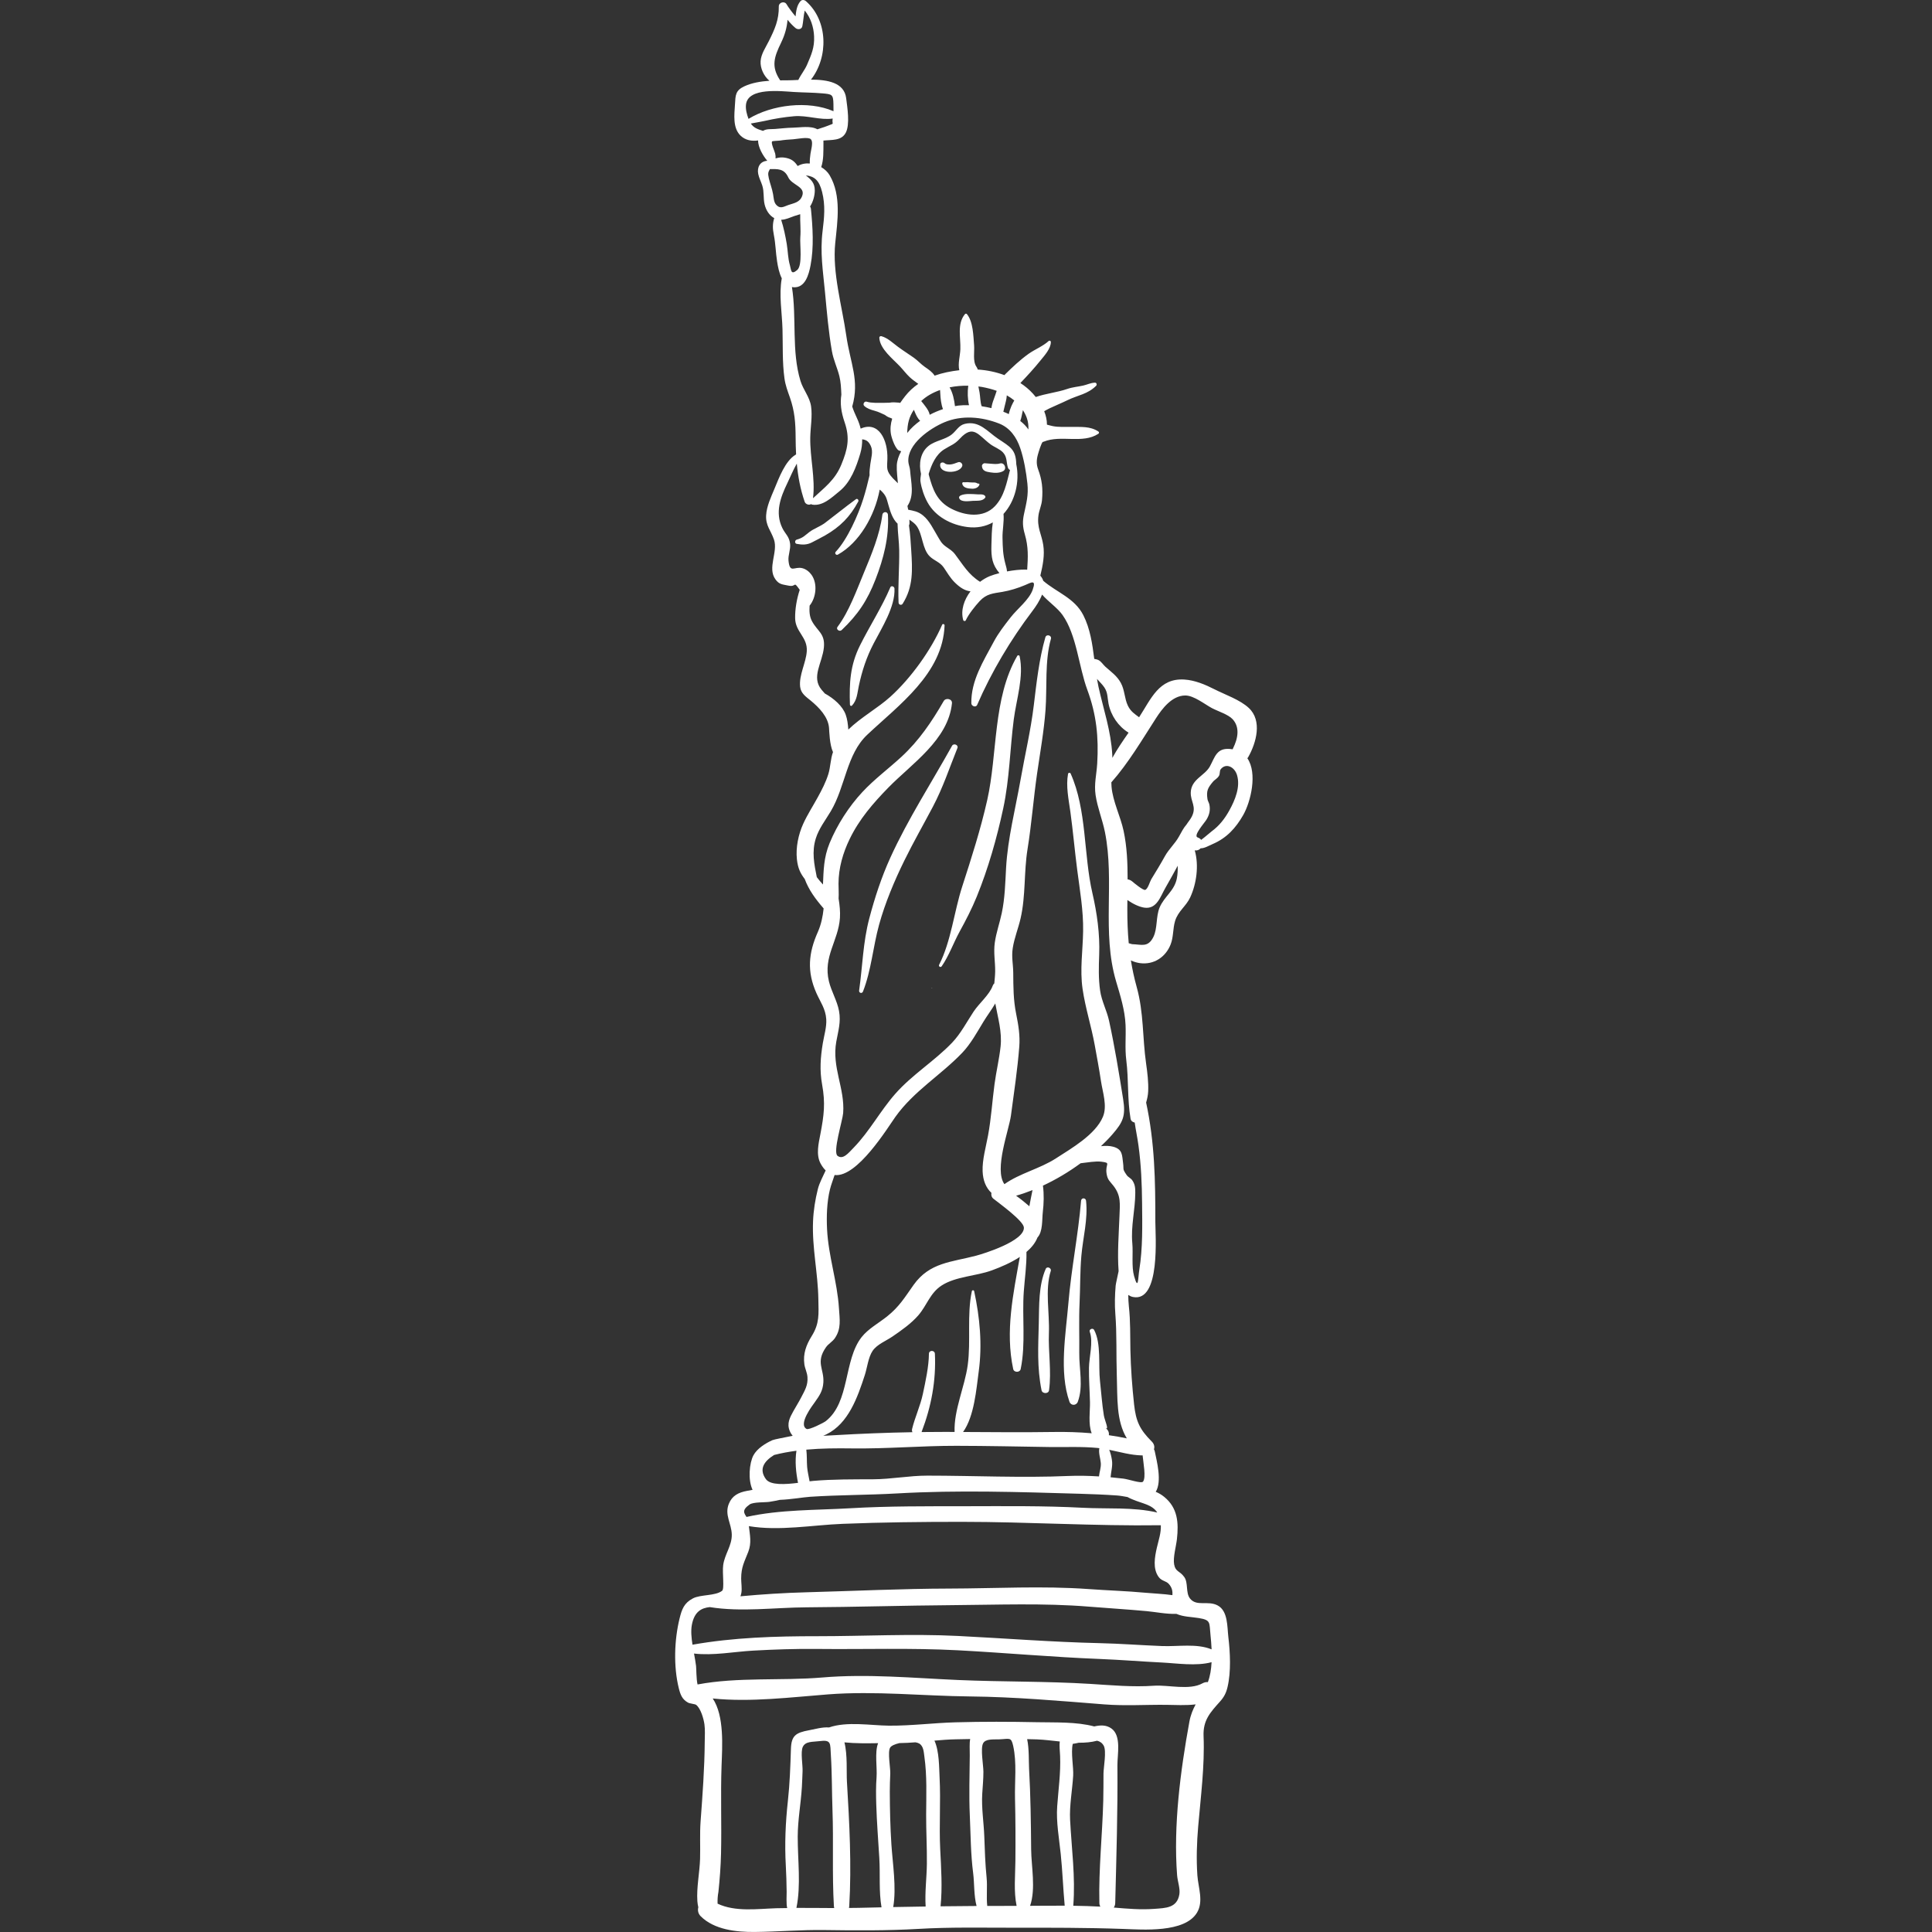 <?xml version="1.0" encoding="iso-8859-1"?>
<!-- Generator: Adobe Illustrator 19.0.0, SVG Export Plug-In . SVG Version: 6.00 Build 0)  -->
<svg xmlns="http://www.w3.org/2000/svg" xmlns:xlink="http://www.w3.org/1999/xlink" version="1.1" id="Layer_1" fill="#fff" x="0px" y="0px" viewBox="0 0 512.002 512.002" style="enable-background:new 0 0 512.002 512.002;" xml:space="preserve">
<rect x="0" y="0" width="512.002" height="512.002" fill="#333333" stroke="none"/>
<g>
	<g>
		<path d="M235.314,136.436c-0.052-0.976-1.359-0.923-1.479,0c-0.686,5.249-2.861,10.472-4.882,15.327    c-1.94,4.662-3.962,10.331-7.002,14.367c-0.492,0.654,0.544,1.376,1.099,0.848c4.304-4.089,6.812-7.85,8.979-13.451    C234.163,148.01,235.629,142.386,235.314,136.436z"/>
	</g>
</g>
<g>
	<g>
		<path d="M235.939,155.666c-2.192,5.181-5.503,10.304-8.04,15.396c-2.621,5.26-2.85,10.017-2.656,15.701    c0.009,0.264,0.347,0.433,0.541,0.224c1.363-1.46,1.398-3.256,1.811-5.198c0.854-4.02,2.035-7.631,3.942-11.289    c2.136-4.097,5.738-9.717,5.509-14.535C237.021,155.437,236.187,155.08,235.939,155.666z"/>
	</g>
</g>
<g>
	<g>
		<path d="M226.836,132.292c-2.781,2.016-5.443,4.2-8.185,6.27c-1.303,0.983-2.911,1.487-4.17,2.442    c-1.198,0.909-1.625,1.53-3.348,2.008c-0.522,0.144-0.585,1.014,0,1.12c1.446,0.263,2.714,0.309,4.042-0.392    c1.101-0.581,2.364-1.199,3.487-1.844c4.026-2.314,6.634-4.967,8.787-8.989C227.645,132.542,227.224,132.011,226.836,132.292z"/>
	</g>
</g>
<g>
	<g>
		<path d="M270.209,173.901c-0.063-0.292-0.483-0.328-0.626-0.081c-6.52,11.246-5.181,25.928-7.963,38.236    c-1.766,7.813-4.166,15.292-6.627,22.897c-2.149,6.635-2.933,14.499-6.112,20.716c-0.234,0.457,0.394,0.817,0.684,0.4    c1.908-2.745,3.129-6.232,4.757-9.2c1.661-3.028,3.248-6.089,4.55-9.297c3.057-7.534,5.296-15.418,7-23.358    c1.674-7.795,1.771-15.728,2.794-23.591C269.358,185.301,271.386,179.28,270.209,173.901z"/>
	</g>
</g>
<g>
	<g>
		<path d="M246.969,261.822c-0.073,0-0.073,0.113,0,0.113C247.041,261.935,247.041,261.822,246.969,261.822z"/>
	</g>
</g>
<g>
	<g>
		<path d="M252.305,197.637c-5.444,9.799-11.71,19.448-16.351,29.648c-2.354,5.174-4.143,10.636-5.589,16.13    c-1.677,6.369-1.769,12.625-2.685,19.073c-0.096,0.67,0.766,0.923,1.019,0.281c2.214-5.639,2.662-11.888,4.271-17.72    c1.598-5.791,4.064-11.637,6.705-17.017c2.355-4.795,5.025-9.467,7.524-14.196c2.715-5.139,4.371-10.225,6.529-15.6    C254.06,197.41,252.726,196.878,252.305,197.637z"/>
	</g>
</g>
<g>
	<g>
		<path d="M286.569,332.87c0.426-4.977,1.777-9.63,1.247-14.655c-0.089-0.841-1.25-0.856-1.32,0    c-0.755,9.057-2.595,18.016-3.357,27.098c-0.688,8.211-2.504,18.255,0.279,26.164c0.388,1.101,1.817,1.074,2.215,0    c1.513-4.08,0.331-8.644,0.383-12.934c0.052-4.395-0.125-8.848,0.082-13.23C286.293,341.188,286.216,336.994,286.569,332.87z"/>
	</g>
</g>
<g>
	<g>
		<path d="M277.139,336.252c-1.921,4.356-1.74,9.732-1.849,14.439c-0.143,6.099-0.494,11.693,0.731,17.749    c0.193,0.952,1.847,1.013,1.986,0c0.692-5.009-0.234-10.163-0.034-15.228c0.206-5.218-1.085-11.406,0.492-16.401    C278.709,336.043,277.475,335.49,277.139,336.252z"/>
	</g>
</g>
<g>
	<g>
		<path d="M253.952,122.485c-0.706,0.238-1.464,0.593-2.214,0.613c-0.331,0.009-0.808-0.009-1.111-0.151    c-0.281-0.132-0.38-0.336-0.715-0.381c-0.292-0.039-0.673,0.066-0.731,0.415c-0.456,2.704,5.093,2.607,5.815,0.548    C255.205,122.93,254.545,122.286,253.952,122.485z"/>
	</g>
</g>
<g>
	<g>
		<path d="M264.988,122.827c-0.651,0.199-1.513,0.144-2.188,0.082c-0.616-0.057-1.227-0.115-1.833-0.142    c-0.38-0.017-0.771,0.354-0.743,0.742c0.096,1.281,1.059,1.494,2.167,1.666c1.159,0.179,2.389,0.261,3.452-0.319    C266.941,124.257,266.197,122.456,264.988,122.827z"/>
	</g>
</g>
<g>
	<g>
		<path d="M260.924,131.294c-0.541-0.397-1.139-0.239-1.789-0.281c-0.888-0.056-1.77-0.123-2.659-0.096    c-0.438,0.014-2.806,0.184-2.222,1.237c0.544,0.984,2.641,0.631,3.564,0.576c1.118-0.066,2.518,0.154,3.268-0.823    C261.243,131.702,261.099,131.422,260.924,131.294z"/>
	</g>
</g>
<g>
	<g>
		<path d="M259.348,128.16c-0.278,0.028-0.332-0.082-0.586-0.185c-0.352-0.141-0.761-0.115-1.13-0.113    c-0.436,0.002-0.859-0.063-1.292-0.082c-0.307-0.014-0.658,0.078-0.959,0.01c-0.241-0.053-0.412,0.143-0.374,0.374    c0.204,1.2,1.612,1.307,2.626,1.351c0.749,0.033,1.662-0.285,1.931-1.072C259.608,128.316,259.489,128.146,259.348,128.16z"/>
	</g>
</g>
<g>
	<g>
		<path d="M330.79,200.647c2.16-3.831,3.77-9.669,0.148-13.036c-2.352-2.186-6.209-3.48-9.071-4.935    c-2.482-1.262-5.203-2.413-8.004-2.59c-6.707-0.422-8.8,5.094-11.988,9.996c-1.118-0.845-2.229-1.501-2.984-3.088    c-0.904-1.901-0.813-4.066-1.832-5.969c-1.02-1.905-2.54-2.924-4.102-4.317c-0.599-0.534-1.063-1.341-1.778-1.744    c-0.37-0.208-0.784-0.272-1.192-0.353c-0.504-4-1.091-8.014-2.879-11.548c-2.329-4.602-7.043-6.045-10.636-9.146    c-0.151-0.482-0.402-0.939-0.773-1.359c0.648-2.709,1.195-5.38,0.771-8.144c-0.442-2.865-1.704-4.609-1.265-7.847    c0.182-1.35,0.808-2.614,0.935-4.013c0.278-3.057,0.01-5.386-1.023-8.169c-0.484-1.305-0.45-2.483-0.083-3.844    c0.146-0.543,0.956-3.313,1.343-3.433c0.073-0.023,0.143-0.03,0.22-0.062c4.545-1.875,10.326,0.654,14.49-2.098    c0.221-0.146,0.221-0.446,0-0.593c-2.187-1.446-4.626-1.184-7.164-1.226c-1.615-0.027-3.347,0.113-4.938-0.207    c-0.554-0.112-1.041-0.263-1.534-0.388c0.003-1.224-0.274-2.422-0.728-3.564c0.441-0.247,0.904-0.513,1.449-0.772    c1.549-0.738,3.139-1.373,4.685-2.13c2.825-1.382,5.388-1.579,7.642-3.85c0.279-0.282,0.083-0.83-0.336-0.811    c-1.181,0.053-2.051,0.532-3.126,0.774c-1.401,0.315-2.793,0.402-4.215,0.896c-2.589,0.899-5.67,1.206-8.329,2.133    c-0.25-0.313-0.507-0.617-0.77-0.907c-0.975-1.075-2.098-1.999-3.314-2.797c1.853-1.937,3.681-3.931,5.356-6.012    c1.04-1.291,2.738-3.123,2.721-4.878c-0.003-0.305-0.37-0.442-0.586-0.242c-1.512,1.39-3.698,2.224-5.37,3.427    c-2.222,1.6-4.172,3.447-6.125,5.359c-0.082,0.081-0.143,0.167-0.21,0.251c-2.275-0.838-4.693-1.34-7.094-1.481    c-0.056-0.241-0.157-0.483-0.327-0.721c-1.033-1.444-0.489-3.997-0.629-5.685c-0.206-2.491-0.239-6.276-1.911-8.295    c-0.115-0.139-0.39-0.139-0.504,0c-2.169,2.618-1.106,6.256-1.23,9.326c-0.074,1.861-0.696,3.803-0.275,5.553    c-2.246,0.256-4.465,0.696-6.545,1.441c-0.656-1.021-1.598-1.627-2.607-2.329c-1.058-0.735-1.86-1.691-2.907-2.425    c-1.368-0.959-2.783-1.852-4.135-2.844c-1.41-1.033-2.755-2.4-4.471-2.867c-0.253-0.069-0.549,0.131-0.535,0.408    c0.152,2.989,3.567,5.58,5.482,7.614c0.862,0.916,1.645,1.964,2.554,2.823c0.708,0.669,1.515,1.213,2.292,1.8    c-1.29,0.886-2.47,1.955-3.488,3.259c-0.442,0.566-0.882,1.161-1.301,1.78c-0.125-0.028-0.25-0.059-0.388-0.07    c-0.759-0.06-1.675-0.152-2.456,0.018c-0.06-0.002-0.148-0.001-0.296,0.006c-0.442,0.02-0.816,0.036-1.254,0.03    c-1.342-0.016-3.186,0.109-4.475-0.302c-0.639-0.204-1.141,0.672-0.656,1.126c0.734,0.685,1.733,1.003,2.673,1.261    c1.366,0.375,1.718,0.674,2.812,1.128c0.373,0.312,0.798,0.555,1.273,0.722c0.827,0.29,0.06-0.01,0.639,0.282    c-0.409,1.313-0.568,2.683-0.328,4.081c0.192,1.117,1.359,4.565,2.461,4.412c0.059,0.067,0.153,0.11,0.238,0.161    c-0.669,1.194-1.1,2.507-1.147,3.719c-0.06,1.538,0.174,3.149,0.291,4.718c-0.415-0.429-0.865-0.823-1.304-1.289    c-1.886-2.01-1.557-2.731-1.481-5.168c0.159-5.024-2.32-10.132-7.079-8.012c-0.228-0.91-0.537-1.811-0.948-2.694    c-0.579-1.25-0.988-2.207-1.289-3.164c1.992-6.991-0.53-11.477-1.583-18.834c-1.126-7.859-3.727-16.659-2.919-24.51    c0.594-5.777,1.662-12.555-1.467-17.915c-0.526-0.901-1.324-1.647-2.251-2.19c0.676-2.016,0.566-4.145,0.593-6.253    c0.003-0.263,0.003-0.524-0.006-0.782c2.215-0.237,4.774,0.104,5.915-2.077c1.17-2.233,0.409-6.738,0.11-9.159    c-0.515-4.161-4.968-4.902-9.324-4.915c4.634-5.925,4.586-15.627-1.367-20.815c-0.384-0.335-1.019-0.418-1.393,0    c-0.971,1.086-1.17,2.577-1.33,4.066c-0.971-1.152-2.001-2.55-2.364-3.201c-0.536-0.962-2.092-0.536-2.074,0.562    c0.057,3.547-1.079,6.051-2.632,9.165c-0.843,1.691-2.075,3.44-2.191,5.334c-0.114,1.865,0.846,3.948,2.337,5.194    c-2.313,0.159-4.634,0.54-6.636,1.465c-2.386,1.102-2.349,2.353-2.493,4.801c-0.161,2.726-0.655,6.256,1.513,8.307    c1.283,1.215,2.959,1.475,4.605,1.242c0.019,1.852,1.291,4.039,2.446,5.394c-1.887,0.112-2.771,1.683-2.399,3.502    c0.213,1.042,0.756,2.056,1.079,3.073c0.522,1.643,0.223,3.314,0.605,4.959c0.353,1.52,1.237,2.96,2.558,3.659    c-0.456,1.448-0.446,2.765-0.107,4.438c0.479,2.365,0.49,4.7,0.868,7.07c0.204,1.283,0.523,3.035,1.237,4.446    c-0.793,4.389,0.07,9.045,0.192,13.473c0.117,4.277-0.071,8.812,0.521,13.045c0.26,1.864,0.828,3.315,1.435,5.043    c1.29,3.672,1.5,6.766,1.523,10.651c0.009,1.508,0.045,2.986,0.123,4.447l-0.038,0.019c-0.045,0.023-0.08,0.055-0.116,0.086    c-2.763,1.666-4.406,6.201-5.581,9.018c-0.913,2.186-2.068,4.62-2.206,7.021c-0.158,2.727,1.254,4.018,2.077,6.42    c1.138,3.322-1.822,7.487,0.392,10.557c0.999,1.386,1.87,1.328,3.45,1.659c2.239,0.468,1.185-1.421,2.939,1.047    c0.016,0.021,0.026,0.063,0.041,0.09c-0.795,2.413-1.246,5.078-1.213,7.489c0.051,3.688,3.335,4.998,3.086,8.779    c-0.203,3.07-2.115,6.313-1.759,9.403c0.207,1.793,1.567,2.644,2.839,3.695c2.159,1.782,4.581,4.261,4.817,7.186    c0.076,0.937,0.133,4.415,1.051,6.43c-0.681,1.865-0.643,3.944-1.242,5.854c-0.675,2.159-1.705,4.131-2.789,6.109    c-1.279,2.336-2.757,4.618-3.858,7.033c-1.291,2.833-2.003,6.288-1.68,9.381c0.26,2.487,0.997,3.839,2.077,5.252    c1.052,2.863,2.852,5.325,5.013,7.806c-0.23,2.14-0.654,4.243-1.548,6.257c-2.47,5.563-2.93,10.436-0.356,16.209    c1.034,2.321,2.418,4.131,2.596,6.883c0.134,2.081-0.572,4.312-0.914,6.375c-0.617,3.729-0.866,7.161-0.192,10.884    c0.914,5.033,0.506,8.172-0.443,13.156c-0.471,2.478-1.224,5.471,0.048,7.835c0.417,0.774,0.87,1.368,1.346,1.834    c-0.724,1.636-1.641,3.211-2.079,4.968c-0.69,2.762-1.149,5.633-1.266,8.469c-0.291,7.096,1.298,13.669,1.407,20.67    c0.061,3.923,0.366,6.378-1.772,9.805c-1.466,2.349-2.32,4.701-1.935,7.456c0.162,1.163,0.735,2.178,0.82,3.38    c0.155,2.17-0.657,3.455-1.683,5.44c-0.632,1.222-1.392,2.412-2.062,3.622c-0.93,1.677-1.776,3.234-0.953,5.227    c0.213,0.516,0.475,0.939,0.774,1.286c-2.184,0.456-4.86,0.931-5.371,1.161c-1.81,0.815-4.066,2.213-5.032,4.028    c-1.072,2.013-1.484,6.48-0.221,9.132c-0.526,0.095-1.04,0.189-1.517,0.279c-2.238,0.428-3.906,1.263-4.78,3.441    c-1.173,2.923,0.71,5.184,0.788,8.096c0.079,2.962-1.893,5.222-2.278,8.155c-0.274,2.086,0.385,6.26-0.29,6.784    c-1.789,1.39-5.703,0.954-7.719,2.004c-2.347,1.222-2.94,2.88-3.53,5.255c-1.426,5.741-1.654,12.808-0.219,18.583    c0.426,1.715,0.9,2.933,2.425,3.78c0.499,0.277,1.875,0.372,2.167,0.603c1.251,0.988,1.992,3.725,2.195,5.149    c0.211,1.481,0.092,3.158,0.081,4.658c-0.053,7.015-0.577,14.04-1.095,21.03c-0.248,3.344-0.043,6.624-0.141,9.941    c-0.108,3.662-0.966,7.621-0.718,11.246c0.041,0.594,0.136,1.12,0.255,1.617c-0.213,0.797-0.073,1.681,0.634,2.386    c3.567,3.555,9.39,4.209,14.34,4.161c6.137-0.06,12.284-0.597,18.454-0.507c8.253,0.119,16.668,0.178,24.882-0.305    c8.437-0.496,16.691-0.304,25.153-0.312c9.72-0.009,19.425-0.026,29.129,0.321c5.229,0.187,16.245,1.073,19.535-4.268    c1.844-2.994,0.349-6.703,0.127-9.934c-0.295-4.297-0.154-8.635,0.213-12.924c0.674-7.852,1.752-16.095,1.429-23.962    c-0.174-4.215,1.753-6.262,4.354-9.17c1.094-1.224,1.635-2.285,2.004-3.868c0.957-4.101,0.694-9.125,0.204-13.281    c-0.314-2.665-0.075-6.838-2.811-8.314c-2.613-1.411-5.6,0.394-7.36-1.869c-1.174-1.509-0.41-4.131-1.5-5.663    c-1.216-1.709-2.324-1.322-2.69-3.357c-0.333-1.859,0.539-4.831,0.746-6.741c0.464-4.267,0.233-8.209-3.37-11.146    c-0.748-0.61-1.499-1.039-2.252-1.346c1.709-2.781,0.27-8.137-0.255-10.723c-0.043-0.21-0.119-0.385-0.217-0.537    c0.212-0.642,0.091-1.393-0.588-2.073c-3.167-3.168-4.188-5.328-4.678-9.821c-0.513-4.695-0.88-9.698-0.977-14.405    c-0.08-3.951,0.028-7.635-0.404-11.563c-0.11-1.008-0.146-2.03-0.166-3.055c0.367,0.245,0.767,0.448,1.241,0.543    c7.382,1.485,5.936-16.528,5.938-19.925c0.008-10.945-0.157-20.989-2.442-31.595c0.278-0.962,0.5-1.942,0.545-3.003    c0.103-2.395-0.211-4.953-0.549-7.319c-0.995-6.965-0.585-13.434-2.501-20.323c-0.667-2.398-1.159-4.713-1.531-7.014    c0.829,0.372,1.697,0.611,2.402,0.705c3.68,0.491,6.819-1.589,8.138-4.977c0.772-1.981,0.559-4.153,1.163-6.167    c0.786-2.621,2.905-3.897,4.01-6.27c1.669-3.584,2.358-8.467,1.212-12.465c0.672,0.095,1.211-0.145,1.559-0.555    c0.994,0.034,2.143-0.673,3.246-1.149c3.659-1.583,6.062-4.207,8.025-7.643c2.036-3.564,3.824-11.126,1.113-15.064    C330.651,200.856,330.725,200.762,330.79,200.647z M292.668,182.174c0.946,1.419,0.79,2.731,1.109,4.319    c0.632,3.144,2.585,6.013,5.308,7.67c-1.51,2.166-3.028,4.376-4.299,6.684c-0.002-0.26-0.005-0.522-0.018-0.782    c-0.338-6.337-2.305-11.933-3.662-18.08c-0.15-0.679-0.277-1.37-0.394-2.068C291.356,180.678,292.113,181.342,292.668,182.174z     M271.096,108.69c0.396,0.623,0.738,1.299,1.008,2.042c0.392,1.078,0.472,2.095,0.432,3.086c-0.57-0.844-1.307-1.591-2.157-2.257    C270.74,110.645,270.831,109.645,271.096,108.69z M266.557,106.393c0.151-0.534,0.212-1.076,0.256-1.621    c0.705,0.392,1.367,0.845,1.983,1.349c-0.278,0.496-0.552,0.995-0.777,1.52c-0.261,0.606-0.521,1.345-0.673,2.096    c-0.472-0.221-0.954-0.43-1.451-0.619C266.137,108.217,266.304,107.288,266.557,106.393z M260.225,102.545    c1.325,0.246,2.647,0.58,3.913,1.03c-0.259,0.719-0.472,1.459-0.765,2.205c-0.297,0.761-0.54,1.564-0.635,2.376    c-0.862-0.205-1.727-0.37-2.579-0.494c-0.382-0.972-0.383-2.604-0.562-3.624c-0.096-0.549-0.204-1.084-0.313-1.62    C259.596,102.462,259.922,102.489,260.225,102.545z M256.595,102.214c-0.212,1.716-0.18,3.504,0.205,5.163    c-1.007-0.025-1.956,0.005-2.79,0.099c-0.305,0.035-0.622,0.105-0.933,0.157c-0.195-1.674-0.568-3.513-1.421-4.98    C253.293,102.316,254.969,102.19,256.595,102.214z M264.796,112.251c2.869,1.126,4.604,3.644,5.567,6.471    c0.983,2.883,1.59,6.412,1.908,9.423c0.326,3.086-0.276,5.139-0.91,8.124c-0.417,1.961-0.341,3.347,0.216,5.276    c1.003,3.468,0.852,6.067,0.641,9.439c-0.153-0.012-0.308-0.036-0.46-0.038c-1.414-0.025-3.18,0.167-4.893,0.488    c-0.048-0.719-0.234-1.278-0.436-2.034c-0.666-2.496-0.691-4.288-0.754-6.851c-0.051-2.027,0.46-4.28,0.267-6.358    c3.049-3.332,4.356-8.472,3.379-13.182c-0.099-3.886-1.545-4.556-4.847-6.752c-2.74-1.822-4.935-4.873-8.804-3.924    c-1.616,0.397-2.233,1.843-3.444,2.798c-1.822,1.434-4.367,1.613-6.153,3.041c-2.187,1.75-2.623,4.768-1.997,7.411    c-0.126,0.816-0.213,1.568-0.143,2.027c0.283,1.846,0.95,3.84,1.853,5.487c2.119,3.864,6.341,6.037,10.624,6.577    c2.553,0.321,4.805-0.175,6.7-1.228c-0.309,1.932-0.314,3.923-0.374,5.967c-0.099,3.39,0.251,5.219,2.115,7.469    c-0.942,0.241-1.82,0.509-2.536,0.798c-0.886,0.356-1.763,0.875-2.593,1.505c-3.124-1.967-4.466-4.454-6.633-7.306    c-0.713-0.939-1.478-1.348-2.408-2.017c-1.207-0.869-1.476-1.546-2.197-2.737c-1.15-1.901-2.137-4.119-3.908-5.553    c-1.309-1.06-2.548-1.223-3.896-1.492c-0.057-0.329-0.132-0.659-0.201-0.989c1.911-2.862,0.934-6.22,0.7-9.453    c-0.056-0.775-0.408-1.548-0.457-2.249c-0.341-4.732,5.778-8.899,9.54-10.481C254.888,109.961,260.182,110.44,264.796,112.251z     M263.673,134.139c-3.08,3.255-7.96,2.554-11.627,0.644c-3.737-1.946-4.853-5.049-5.862-8.784    c-0.033-0.122-0.056-0.245-0.082-0.367c0.017-0.06,0.024-0.104,0.046-0.174c0.737-2.341,1.813-4.951,4.09-6.383    c1.798-1.131,2.652-1.22,4.171-2.865c3.559-3.855,4.9-0.832,8.089,1.54c1.021,0.758,2.457,1.234,3.31,2.155    c1.127,1.219,0.851,2.544,1.29,3.983c0.1,0.328,0.312,0.543,0.563,0.67C266.769,127.953,266.162,131.51,263.673,134.139z     M249.127,103.356c0.018,0.356,0.048,0.702,0.064,1.01c0.064,1.289,0.215,2.795,0.711,4.057c-1.195,0.401-2.385,0.899-3.52,1.501    c-0.131-0.764-0.585-1.479-1.081-2.146c-0.382-0.515-0.765-1.015-1.172-1.493C245.511,104.978,247.243,104.02,249.127,103.356z     M242.186,108.595c0.078,0.179,0.154,0.357,0.226,0.532c0.325,0.781,0.763,1.779,1.442,2.383    c-1.276,0.923-2.426,1.959-3.326,3.113c-0.023,0.029-0.059,0.076-0.104,0.133C240.473,112.338,240.885,110.526,242.186,108.595z     M206.998,11.318c0.989-2.038,1.546-4.003,1.707-6.076c0.683,0.834,1.406,1.612,2.127,2.199c0.581,0.474,1.599,0.383,1.791-0.473    c0.227-1.012,0.328-2.807,0.632-4.177c1.584,1.892,2.376,4.369,2.488,6.831c0.136,2.994-0.742,4.895-1.855,7.504    c-0.596,1.399-1.627,2.608-2.322,4.057c-1.126,0.052-2.162,0.106-3.017,0.104c-0.581-0.002-1.182,0-1.79,0.007    C204.276,17.623,205.177,15.069,206.998,11.318z M197.699,27.665c0.576-4.553,9.259-3.501,12.69-3.289    c2.496,0.154,5.02,0.143,7.538,0.365c2.58,0.228,2.883,0.268,2.943,2.827c0.013,0.56,0.03,1.235,0.015,1.902    c-6.709-2.897-16.331-1.745-22.519,2.033C197.921,30.312,197.539,28.929,197.699,27.665z M202.204,34.68    c-1.453-0.437-2.479-0.826-3.227-1.941c1.529-0.259,3.755-0.713,3.715-0.703c2.516-0.578,5.186-1.021,7.774-1.236    c3.462-0.288,6.908,1.11,10.207,0.615c-0.318,1.884,0.873,1.013-1.684,2.054c-0.775,0.315-1.591,0.503-2.372,0.795    c-1.833-1.005-4.508-0.461-6.444-0.43c-1.677,0.026-3.176,0.221-4.826,0.348C204.242,34.264,203.153,34.097,202.204,34.68z     M214.611,43.323c-1.129-0.089-2.255,0.11-3.209,0.677c-0.58-0.836-1.226-1.619-2.486-2.003c-1.346-0.41-2.393-0.322-3.386-0.018    c0.031-0.39,0.007-0.783-0.091-1.251c-0.136-0.651-1.22-2.851-0.804-3.266c0.117-0.117,1.753-0.16,2.033-0.206    c1.183-0.196,2.31-0.276,3.505-0.343c0.96-0.054,3.947-0.714,4.702-0.028c0.035,0.032,0.052,0.083,0.081,0.122    c0.041,0.078,0.086,0.152,0.137,0.221c0.344,0.909-0.205,2.741-0.303,3.48C214.663,41.666,214.559,42.462,214.611,43.323z     M205.593,54.139c-0.53-0.654-0.581-1.886-0.717-2.666c-0.26-1.506-0.798-2.786-1.13-4.23c-0.33-1.432-0.11-1.678,0.287-2.43    c1.995-0.003,3.757-0.214,4.863,2.184c0.952,2.062,4.578,2.424,3.71,4.874c-0.631,1.784-2.142,1.929-3.723,2.475    C207.737,54.741,206.722,55.531,205.593,54.139z M208.501,64.662c-0.347-2.083-0.817-4.357-1.486-6.42    c0.012,0,0.023,0.003,0.034,0.002c1.24-0.037,2.339-0.616,3.486-1.004c0.515-0.174,1.032-0.306,1.532-0.474    c-0.068,2.038,0.198,4.055,0.023,6.129c-0.154,1.817,0.632,7.417-0.806,8.647c-1.733,1.483-1.585,0.009-1.948-1.242    C208.794,68.437,208.815,66.552,208.501,64.662z M209.874,76.067c0.154,0.03,0.31,0.056,0.477,0.066    c3.056,0.174,3.992-3.411,4.445-5.753c0.937-4.842,0.587-10.207,0.106-15.069c-0.021-0.22-0.109-0.41-0.221-0.585    c0.805-1.263,1.251-2.899,1.248-4.27c-0.003-2.036-1.063-2.898-2.359-3.983c2.287,0.264,3.526,1.322,4.294,4.376    c0.9,3.574,0.584,6.71,0.14,10.31c-0.715,5.798,0.098,10.579,0.642,16.37c0.488,5.195,0.927,10.395,1.826,15.544    c0.408,2.337,1.403,4.335,1.965,6.58c0.406,1.62,0.463,3.272,0.536,4.926c-0.35,2.346-0.1,4.513,0.88,7.376    c1.451,4.238,0.758,7.158-0.883,11.164c-1.69,4.124-4.471,6.079-7.51,8.92c0.656-5.226-0.82-10.773-0.731-16.073    c0.045-2.669,0.605-5.639,0.217-8.284c-0.368-2.509-2.078-4.347-2.806-6.728C209.715,93.001,211.168,84.307,209.874,76.067z     M215.934,371.599c1.223-1.744,2.125-2.976,2.269-5.252c0.225-3.572-2.124-5.298,0.702-9.324c0.63-0.898,1.69-1.445,2.326-2.363    c1.764-2.549,1.288-4.995,1.106-7.916c-0.445-7.134-2.806-13.839-3.156-21.006c-0.166-3.394-0.052-7.167,0.758-10.493    c0.321-1.318,0.839-2.571,1.241-3.85c5.982,0.726,14.063-12.548,16.117-15.425c4.88-6.836,11.987-11,17.699-16.961    c2.253-2.352,3.973-5.522,5.654-8.281c0.917-1.505,2.131-3.122,3.113-4.8c0.688,3.797,1.832,7.506,1.404,11.433    c-0.364,3.337-1.167,6.666-1.611,9.999c-0.607,4.557-0.873,9.027-1.714,13.57c-0.551,2.98-1.557,6.469-1.434,9.493    c0.097,2.372,0.847,4.313,2.332,5.704c-0.105,0.569,0.03,1.156,0.536,1.555c1.669,1.314,7.958,5.861,8.065,7.607    c0.22,3.578-10.534,6.923-12.719,7.498c-6.518,1.716-12.261,1.758-16.51,7.733c-2.365,3.326-3.759,5.753-7.061,8.378    c-2.182,1.735-4.978,3.251-6.713,5.458c-4.807,6.113-3.043,17.219-9.507,22.27c-0.552,0.432-4.458,2.404-5.082,2.064    C211.435,377.425,215.426,372.324,215.934,371.599z M276.391,314.208c3.476-1.615,6.875-3.646,9.99-5.936    c1.855-0.211,3.959-0.594,5.444-0.415c2.799,0.338,1.002,0.489,1.437,3.208c0.269,1.687,0.906,2.003,1.849,3.23    c2.015,2.622,1.682,4.78,1.564,7.965c-0.18,4.819-0.59,9.77-0.231,14.614c-0.292,1.491-0.734,3.276-0.782,3.846    c-0.21,2.484-0.283,4.988-0.086,7.469c0.428,5.376,0.204,10.921,0.39,16.331c0.207,6.044-0.202,11.912,2.654,16.665    c-1.581-0.332-3.168-0.61-4.76-0.838c0.103-0.684-0.137-1.414-0.905-1.893c1.093,0.681-0.204-2.019-0.419-3.342    c-0.489-3-0.686-6.117-1.029-9.16c-0.46-4.082,0.382-9.859-1.552-13.506c-0.33-0.623-1.408-0.195-1.158,0.488    c0.987,2.699-0.177,6.742-0.207,9.568c-0.034,3.06,0.196,6.079,0.267,9.127c0.052,2.214-0.512,5.784,0.454,8.201    c-3.348-0.291-6.716-0.391-10.106-0.339c-7.941,0.122-15.966,0.047-23.978,0.003c2.977-4.16,3.512-11.383,4.144-16.02    c0.982-7.212,0.293-14.32-1.206-21.308c-0.064-0.302-0.546-0.303-0.611,0c-1.349,6.337-0.217,13.173-1.101,19.632    c-0.775,5.669-3.71,11.953-3.474,17.684c-0.808-0.003-1.617-0.009-2.424-0.011c-2.096-0.006-4.206,0.014-6.32,0.039    c0.011-0.044,0.028-0.083,0.035-0.132c2.525-6.615,3.825-13.479,3.488-20.603c-0.047-1.013-1.576-1.025-1.584,0    c-0.027,3.37-0.905,7.337-1.606,10.636c-0.678,3.193-2.086,6.126-2.849,9.263c-0.082,0.336-0.036,0.63,0.086,0.874    c-6.887,0.125-13.816,0.399-20.627,0.797c-0.993,0.057-1.995,0.107-3.003,0.161c0.301-0.135,0.593-0.273,0.864-0.406    c5.814-2.856,8.232-9.812,10.148-15.702c0.63-1.936,0.918-4.715,2.061-6.4c1.175-1.73,3.521-2.619,5.207-3.766    c2.376-1.618,5.044-3.494,6.927-5.676c2.257-2.617,3.095-5.9,6.154-7.879c3.753-2.429,9.105-2.469,13.333-4.022    c2.18-0.801,4.988-1.963,7.397-3.556c-1.74,9.795-3.905,19.705-1.758,29.705c0.21,0.977,1.782,0.987,1.986,0    c1.377-6.669,0.336-13.735,0.821-20.523c0.242-3.391,0.78-7,0.706-10.494c1.293-1.104,2.347-2.374,2.92-3.832    c1.451-1.548,1.191-4.753,1.413-6.7C276.626,318.883,276.697,316.551,276.391,314.208z M291.725,387.713    c0.096,1.255-0.38,2.403-0.481,3.555c-2.736-0.167-5.489-0.232-8.063-0.119c-12.349,0.541-25.009-0.088-37.442-0.088    c-4.831-0.001-9.563,0.95-14.402,0.967c-5.202,0.019-10.624-0.027-15.8,0.424c-0.285,0.025-0.624,0.065-0.987,0.113    c-0.211-1.272-0.554-2.521-0.651-3.815c-0.115-1.537-0.025-3.066-0.216-4.575c3.979-0.359,8.001-0.385,12.01-0.329    c9.262,0.13,18.503-0.705,27.774-0.69c8.218,0.015,16.433,0.195,24.588,0.322c4.271,0.066,8.546-0.166,12.813,0.247    c0.159,0.015,0.317,0.043,0.475,0.062C291.073,385.014,291.636,386.544,291.725,387.713z M272.789,319.681    c-0.048-0.044-0.09-0.091-0.14-0.134c-1.023-0.881-2.171-1.814-3.376-2.669c1.446-0.408,2.901-0.914,4.356-1.49    C273.343,316.818,273.038,318.241,272.789,319.681z M205.145,385.586c1.953-0.504,3.93-0.857,5.921-1.121    c-0.432,2.765-0.131,5.767,0.419,8.509c-3.358,0.42-7.31,0.676-8.509-0.981C201.007,389.268,202.565,387.199,205.145,385.586z     M211.061,505.613c1.247-6.049,0.326-12.644,0.345-18.903c0.013-4.425,0.832-8.708,1.101-13.103    c0.086-1.402,0.126-2.825,0.185-4.228c0.067-1.606-0.577-5.086,0.057-6.432c0.727-1.541,2.664-1.294,4.364-1.522    c3.276-0.439,2.874,0.58,3.077,3.688c0.314,4.835,0.255,9.759,0.429,14.606c0.305,8.475-0.122,16.978,0.375,25.44    c0.01,0.179,0.041,0.344,0.083,0.499C217.734,505.647,214.402,505.6,211.061,505.613z M227.459,505.602    c-0.827,0.021-1.65,0.018-2.473,0.027c0.037-0.146,0.063-0.303,0.073-0.471c0.646-11.007,0.039-22.084-0.617-33.066    c-0.146-2.451,0.181-7.071-0.659-10.345c2.925,0.303,6.031,0.256,8.941,0.212c-0.012,0.033-0.033,0.055-0.045,0.089    c-0.907,2.391-0.188,6.412-0.384,8.97c-0.181,2.37-0.15,4.79-0.077,7.168c0.144,4.757,0.519,9.469,0.809,14.214    c0.267,4.369-0.157,8.802,0.586,13.064C231.561,505.508,229.512,505.55,227.459,505.602z M245.309,505.248    c-2.864,0.042-5.729,0.088-8.596,0.145c0.891-5.145-0.152-11.557-0.482-16.563c-0.305-4.641-0.407-9.333-0.426-13.991    c-0.007-1.616,0.063-3.195,0.127-4.805c0.061-1.522-0.752-5.722-0.038-6.893c0.314-0.515,1.291-0.934,2.464-1.201    c1.415-0.019,2.833-0.097,4.25-0.207c0.392,0.071,0.735,0.172,0.984,0.318c1.169,0.681,1.204,2.246,1.385,3.524    c0.714,5.067,0.487,10.176,0.462,15.279c-0.021,4.358,0.241,8.731,0.193,13.076C245.587,497.719,245.062,501.481,245.309,505.248z     M249.258,505.193c0.514-4.951,0.152-10.247-0.09-15.088c-0.319-6.366,0.168-12.775-0.171-19.136    c-0.13-2.422-0.062-6.888-1.359-9.68c1.858-0.167,3.717-0.311,5.574-0.35c1.296-0.027,2.599-0.05,3.901-0.072    c-0.237,1.172-0.098,2.624-0.112,4.356c-0.044,5.322-0.227,10.562,0.009,15.86c0.229,5.123,0.233,10.263,0.893,15.359    c0.33,2.545,0.166,5.92,0.9,8.665C255.62,505.125,252.438,505.154,249.258,505.193z M268.531,505.08    c-2.303-0.002-4.6,0.009-6.898,0.018c-0.273-2.426,0.069-5.143-0.171-7.507c-0.373-3.677-0.48-7.216-0.613-10.9    c-0.135-3.747-0.773-7.578-0.543-11.327c0.121-1.963,0.312-3.857,0.308-5.834c-0.003-1.744-0.809-6.074-0.096-7.502    c0.633-1.266,2.678-1.026,4.277-1.081c2.754-0.094,3.169-0.716,3.711,1.735c0.998,4.511,0.373,9.38,0.484,13.955    c0.134,5.523,0.151,11.025,0.101,16.553c-0.034,3.85-0.471,8.052,0.321,11.889C269.12,505.078,268.825,505.08,268.531,505.08z     M272.987,505.063c1.554-4.502,0.318-10.483,0.281-14.949c-0.061-7.114-0.148-14.269-0.551-21.37    c-0.106-1.859,0.047-5.284-0.514-7.853c0.881,0.023,1.767,0.035,2.644,0.069c1.846,0.072,3.901,0.331,6.003,0.552    c-0.141,1.226,0.034,2.43,0.091,3.861c0.18,4.455-0.452,8.876-0.771,13.306c-0.299,4.148,0.504,8.498,0.932,12.616    c0.478,4.58,0.629,9.16,1.056,13.736C279.097,505.016,276.034,505.043,272.987,505.063z M292.438,469.974    c-0.02,2.411,0.001,4.828-0.062,7.238c-0.237,9.022-1.237,18.075-1.03,27.1c0.009,0.377,0.101,0.697,0.245,0.969    c-2.375-0.131-4.765-0.202-7.161-0.233c0.598-7.716-0.442-15.028-0.844-22.77c-0.198-3.814,0.59-7.892,0.817-11.716    c0.132-2.223-0.651-6.015-0.113-8.416c0.508-0.069,1.044-0.18,1.59-0.303c1.704,0.011,3.352-0.123,4.858-0.533    c0.722,0.172,1.336,0.562,1.76,1.319C293.284,464.029,292.451,468.421,292.438,469.974z M315.201,456.272    c-2.375,12.981-4.273,27.517-3.254,40.718c0.117,1.513,0.843,3.504,0.603,4.995c-0.595,3.679-3.621,3.656-6.63,3.884    c-3.629,0.275-7.167-0.042-10.766-0.344c0.231-0.313,0.38-0.716,0.392-1.21c0.304-12.168,0.685-24.323,0.58-36.498    c-0.025-2.888,1.115-7.835-1.604-9.76c-1.38-0.977-2.943-0.896-4.54-0.533c-4.793-1.27-10.326-1.02-15.135-1.12    c-7.205-0.149-14.413-0.171-21.636,0.028c-5.915,0.163-11.709,0.935-17.628,0.888c-4.73-0.038-11.138-1.192-15.877,0.472    c-1.757-0.139-3.739,0.454-5.335,0.748c-3.479,0.642-4.656,1.425-4.767,4.931c-0.149,4.64-0.302,9.222-0.811,13.84    c-0.626,5.684-0.869,11.386-0.544,17.104c0.133,2.335,0.19,4.608,0.222,6.95c0.009,0.701-0.148,3.306,0.15,4.291    c-0.955,0.015-1.91,0.016-2.867,0.046c-5.066,0.164-10.871,1.02-15.585-1.209c-0.045-1.048,0.025-2.091,0.223-3.132    c0.352-3.348,0.612-6.798,0.69-10.159c0.18-7.751-0.14-15.551,0.141-23.323c0.18-5.003,0.772-13.124-2.341-17.764    c10.008,1.039,20.921-0.348,30.56-1.086c12.562-0.962,25.105,0.424,37.65,0.548c11.822,0.116,23.804,1.18,35.593,2.107    c5.482,0.43,10.917,0.056,16.387,0.115c2.261,0.025,5.14,0.205,7.788-0.118C316.139,453.026,315.534,454.455,315.201,456.272z     M320.099,445.782c-0.451-0.043-0.936,0.044-1.434,0.321c-3.433,1.915-9.087,0.373-12.811,0.633    c-5.711,0.4-11.231-0.134-16.909-0.484c-11.643-0.718-23.309-0.523-34.957-1.028c-11.986-0.519-24.076-1.687-36.072-0.67    c-10.79,0.915-22.344-0.167-33.056,1.849c-0.343-1.414-0.311-4.168-0.395-4.897c-0.116-0.998-0.328-2.127-0.544-3.298    c5.02,0.602,10.742-0.501,15.625-0.773c5.688-0.317,11.305-0.509,17.008-0.446c12.428,0.137,24.847-0.306,37.305,0.354    c12.485,0.661,24.982,1.805,37.465,2.297c5.536,0.219,11.087,0.673,16.628,0.948c3.871,0.192,9.089,1.012,13.13-0.091    C320.986,442.362,320.71,444.189,320.099,445.782z M311.766,427.694c1.86,0.811,3.907,0.782,5.923,1.11    c3.29,0.535,2.762,1.183,3.107,4.511c0.122,1.173,0.231,2.462,0.291,3.785c-4.003-1.62-8.801-0.708-13.133-0.877    c-5.548-0.215-11.086-0.647-16.628-0.773c-12.482-0.285-24.986-1.28-37.465-1.904c-12.463-0.623-24.875,0.074-37.305,0.068    c-10.961-0.007-22.212,0.328-33.04,2.253c-0.288-1.855-0.456-3.699-0.17-5.242c0.661-3.562,2.563-4.483,4.729-4.727    c8.376,1.355,17.232,0.11,25.612,0.062c12.911-0.076,25.848-0.481,38.749-0.575c11.894-0.087,24.185-0.58,36.061,0.389    c5.128,0.418,10.249,0.72,15.379,1.195C306.268,427.19,309.128,427.788,311.766,427.694z M306.587,410.129    c-0.565,2.471-1.148,5.604,0.488,7.81c0.808,1.088,1.928,0.995,2.66,1.807c0.919,1.02,1.034,1.979,0.971,2.987    c-2.368-0.34-4.827-0.42-7.058-0.629c-5.049-0.472-10.106-0.616-15.152-0.983c-12.169-0.884-24.672-0.161-36.852-0.134    c-12.64,0.027-25.315,0.649-37.96,0.986c-5.799,0.154-11.676,0.525-17.455,1.065c0.094-0.278,0.179-0.573,0.241-0.91    c0.206-1.111-0.055-2.705-0.051-3.816c0.011-3.058,0.842-4.378,1.885-7.071c0.919-2.371,0.42-4.435,0.159-6.795    c7.991,1.35,16.849-0.291,24.792-0.609c10.534-0.423,21.065-0.534,31.618-0.533c17.577,0.002,35.242,1.145,52.76,0.9    C307.732,406.227,307.029,408.197,306.587,410.129z M306.686,400.837c-6.363-1.494-13.213-0.913-19.76-1.262    c-10.25-0.546-20.715-0.422-30.978-0.408c-10.242,0.015-20.49-0.06-30.703,0.54c-8.97,0.526-18.551,0.313-27.411,2.3    c-0.629-0.997-1.324-1.796,0.83-3.305c0.978-0.685,4.06-0.524,5.212-0.693c0.952-0.14,1.88-0.327,2.802-0.532    c2.977-0.109,6.144-0.688,8.046-0.815c7.66-0.506,15.365-0.447,23.031-0.888c16.013-0.921,32.394-0.38,48.409,0.088    c3.283,0.096,6.586,0.224,9.86,0.456c0.843,0.06,1.796,0.237,2.779,0.412c0.398,0.24,0.836,0.419,1.282,0.612    C302.756,398.493,305.324,398.711,306.686,400.837z M302.554,385.697c0.088,0.002,0.168-0.009,0.249-0.018    c0.174,1.904,0.97,5.871,0.114,6.968c-0.45,0.575-3.745-0.617-5.238-0.799c-1.092-0.133-2.222-0.251-3.366-0.355    c0.121-1.518,0.611-2.969,0.358-4.587c-0.123-0.786-0.336-1.798-0.715-2.692C296.824,384.801,299.675,385.633,302.554,385.697z     M300.71,297.491c0.263,1.905,0.692,3.842,0.995,6.048c0.704,5.123,0.915,10.212,0.962,15.387    c0.054,5.858,0.189,11.805-0.741,17.61c-0.348,2.17-0.239,5.669-1.378,1.657c-0.721-2.542-0.225-6.065-0.473-8.723    c-0.419-4.496,0.766-8.861,0.788-13.344c0.007-1.281-0.062-2.253-0.791-3.324c-0.386-0.568-1.097-0.832-1.47-1.366    c-1.246-1.787-0.737-1.494-0.966-3.146c-0.292-2.102-0.089-3.7-2.604-4.388c-0.983-0.268-2.102-0.283-3.258-0.153    c1.077-1.028,2.107-2.073,3.036-3.145c2.82-3.251,3.545-4.856,2.83-9.35c-1.095-6.888-2.24-13.92-3.723-20.721    c-0.606-2.779-1.983-5.215-2.383-8.073c-0.443-3.168-0.355-6.267-0.237-9.437c0.206-5.518-0.577-11.039-1.807-16.375    c-2.359-10.225-1.434-22.001-5.77-31.669c-0.127-0.284-0.62-0.213-0.676,0.088c-0.606,3.29,0.164,6.786,0.614,10.058    c0.704,5.132,1.152,10.292,1.819,15.437c0.701,5.404,1.648,10.755,1.562,16.217c-0.082,5.154-0.889,10.184-0.144,15.301    c0.733,5.04,2.317,9.872,3.224,14.893c0.571,3.165,1.17,6.313,1.645,9.496c0.443,2.969,1.735,6.604,0.519,9.501    c-1.985,4.73-8.355,8.366-12.456,11.017c-4.26,2.755-9.541,3.92-13.648,6.831c-2.795-3.926,1.219-14.332,1.735-18.214    c0.797-5.992,1.742-12.215,2.208-18.244c0.229-2.957-0.238-5.759-0.819-8.62c-0.771-3.787-0.753-7.201-0.784-10.977    c-0.019-2.265-0.5-4.158-0.125-6.542c0.424-2.694,1.474-5.207,2.081-7.874c1.376-6.037,0.847-12.217,1.83-18.297    c1.075-6.657,1.573-13.389,2.535-20.06c0.806-5.581,1.816-11.187,2.233-16.809c0.445-6.007-0.232-13.055,1.434-18.872    c0.273-0.95-1.206-1.354-1.477-0.407c-1.672,5.833-2.339,12.047-3.067,18.052c-0.804,6.629-2.349,13.131-3.509,19.709    c-1.342,7.61-3.401,15.582-3.829,23.296c-0.224,4.036-0.305,8.038-1.144,12.01c-0.555,2.635-1.462,5.14-1.844,7.803    c-0.382,2.66,0.132,5.16,0.094,7.691c-0.016,1.099-0.139,2.123-0.231,3.153c-0.161,0.136-0.307,0.309-0.399,0.566    c-0.886,2.471-3.627,4.696-5.08,6.898c-1.793,2.714-3.442,5.882-5.705,8.244c-4.694,4.9-10.555,8.436-15.07,13.565    c-3.964,4.504-6.809,9.931-10.997,14.24c-1.421,1.463-2.838,3.278-4.294,2.18c-1.319-0.995,1.345-9.359,1.493-11.341    c0.489-6.6-3.055-12.064-1.822-18.93c0.508-2.828,1.264-5.169,0.729-8.099c-0.501-2.741-2.034-5.174-2.685-7.885    c-1.582-6.58,2.518-10.71,2.923-16.822c0.105-1.589-0.068-3.347-0.358-5.118c0.089-1.299-0.025-2.566-0.021-3.951    c0.011-4.132,1.166-8.123,2.955-11.815c2.551-5.265,6.189-9.461,10.225-13.599c6.191-6.348,15.894-12.655,16.885-22.368    c0.123-1.2-1.643-1.542-2.19-0.593c-3.155,5.47-6.538,10.487-11.218,14.794c-3.421,3.149-7.168,5.914-10.358,9.346    c-3.563,3.833-6.653,8.641-8.658,13.5c-1.598,3.873-1.592,7.303-1.761,10.981c-0.576-0.626-1.131-1.28-1.638-1.959    c-0.691-3.441-1.372-6.721-0.258-10.268c0.825-2.623,2.57-4.854,3.96-7.184c3.883-6.506,4.16-15.089,9.643-20.258    c8.363-7.886,20.058-16.22,20.52-29.017c0.011-0.322-0.501-0.492-0.64-0.174c-2.934,6.763-8.324,14.217-13.73,19.098    c-3.359,3.032-7.785,5.432-11.142,8.699c-0.09-1.371-0.27-2.753-0.675-3.902c-0.812-2.309-3.107-4.318-5.556-5.669    c-0.255-0.291-0.534-0.598-0.837-0.96c-2.857-3.417,0.215-7.142,0.597-11.27c0.338-3.653-1.675-4.19-3.157-6.92    c-0.682-1.255-0.726-2.661-0.633-4.118c1.737-2.127,2.171-5.858,0.495-8.194c-0.59-0.823-1.474-1.51-2.451-1.748    c-2.117-0.515-3.277,1.514-3.634-1.973c-0.15-1.468,0.601-2.984,0.421-4.49c-0.236-1.977-1.273-2.555-2.063-4.184    c-1.976-4.078-0.503-8.099,1.351-11.916c0.61-1.254,1.553-3.53,2.492-5.138c0.314,3.395,0.923,6.718,2.08,10.097    c0.237,0.69,1.167,0.984,1.719,0.625c0.077,0.068,0.161,0.128,0.275,0.146c2.827,0.45,5.141-1.861,7.272-3.589    c2.945-2.388,4.408-6.362,5.465-9.927c0.379-1.277,0.535-2.544,0.509-3.796c1.004,0.134,1.686,0.438,2.301,1.788    c0.669,1.468,0.056,3.237-0.128,4.703c-0.126,1.006-0.282,2.035-0.212,3.035c-0.49,2.116-1.028,4.225-1.671,6.267    c-1.331,4.225-4.182,10.714-7.298,14.015c-0.37,0.392,0.098,1.012,0.576,0.747c5.643-3.128,9.77-10.246,11.081-17.228    c0.134,0.096,0.265,0.198,0.39,0.321c1.324,1.299,1.398,1.919,1.921,3.767c0.51,1.802,1.103,3.706,2.433,4.954    c-0.005,0.081-0.007,0.153-0.006,0.206c0.045,2.275,0.397,4.541,0.43,6.814c0.07,4.624-0.363,9.278-0.169,13.899    c0.024,0.578,0.771,0.788,1.083,0.293c2.853-4.516,2.601-9.009,2.267-14.193c-0.131-2.024-0.248-4.332-0.596-6.573    c0.084-0.158,0.141-0.341,0.142-0.559c0.002-0.306-0.009-0.637-0.029-0.976c0.728,0.525,1.469,1.038,1.921,1.675    c1.648,2.326,1.46,6.111,3.479,8.075c1.186,1.155,2.679,1.468,3.699,2.937c0.978,1.41,1.673,2.727,2.93,3.968    c1.291,1.278,2.648,2.207,4.168,2.345c-1.698,2.234-2.647,4.994-1.938,7.612c0.078,0.287,0.536,0.385,0.676,0.088    c0.777-1.662,2.435-3.737,3.683-5.092c1.834-1.99,3.603-2.045,6.034-2.458c2.007-0.341,4.091-0.989,6.001-1.793    c1.537-0.647,3.06-1.655,2.017,1.247c-0.966,2.684-4.048,5.005-5.829,7.29c-1.651,2.118-3.253,4.163-4.513,6.525    c-2.732,5.121-6.009,10.244-5.914,16.254c0.012,0.759,1.205,1.218,1.55,0.42c3.781-8.724,8.872-17.269,14.627-24.852    c0.888-1.17,1.956-2.749,2.573-4.375c1.662,1.904,4.087,3.523,5.429,5.425c3.743,5.304,4.292,13.695,6.553,19.797    c2.439,6.581,3.041,12.569,2.629,19.561c-0.174,2.943-0.869,5.405-0.427,8.37c0.492,3.305,1.815,6.505,2.474,9.785    c2.629,13.09-0.883,26.531,2.95,39.54c1.112,3.772,2.349,7.628,2.517,11.586c0.133,3.135-0.205,6.191,0.192,9.323    c0.648,5.122,0.263,10.457,1.13,15.489C299.704,297.063,300.177,297.394,300.71,297.491z M311.877,232.791    c-0.651,3.32-3.316,4.749-4.557,7.681c-1.025,2.422-0.535,5.596-1.668,7.853c-1.432,2.852-3.137,1.958-5.63,1.893    c-0.089-0.002-0.509-0.161-0.895-0.25c-0.273-2.934-0.383-5.91-0.376-9.067c0.001-0.794,0.01-1.59,0.019-2.386    c1.408,0.98,3.077,1.815,4.47,2.021c3.352,0.496,4.288-2.993,5.636-5.301c1.126-1.927,2.168-3.865,3.23-5.803    C312.129,230.514,312.106,231.625,311.877,232.791z M315.831,216.425c-0.436,0.855-0.961,1.384-1.375,2.064    c-0.82,0.937-1.334,1.973-2.036,3.238c-1.031,1.856-2.659,3.286-3.696,5.159c-1.162,2.102-2.371,4.086-3.631,6.137    c-0.345,0.561-0.879,2.584-1.609,2.807c-0.544,0.166-2.937-1.814-3.375-2.193c-0.409-0.354-0.848-0.537-1.28-0.593    c0.007-4.317-0.159-8.622-1.065-12.87c-0.824-3.862-2.851-7.732-3.194-11.673c-0.034-0.388-0.048-0.779-0.054-1.168    c4.52-5.104,8.172-11.32,11.842-17.009c1.646-2.552,4.224-5.972,7.72-6.014c2.301-0.028,5.196,2.346,7.113,3.355    c1.593,0.839,4.3,1.666,5.466,2.928c1.957,2.119,1.439,5.068,0.119,7.709c-0.045,0.09-0.07,0.179-0.104,0.269    c-0.283-0.047-0.576-0.084-0.886-0.103c-3.394-0.203-3.817,2.182-5.153,4.637c-1.345,2.472-4.923,3.372-5.068,6.856    C315.464,212.439,317.207,213.726,315.831,216.425z M325.804,214.743c-1.217,2.206-2.646,4.058-4.695,5.571    c-0.404,0.299-1.713,1.471-2.788,2.262c-0.204-0.277-0.506-0.506-0.924-0.641c-1.3-0.418,1.832-3.879,2.356-4.763    c0.756-1.275,1.029-2.452,0.757-3.917c-0.09-0.487-0.447-1.012-0.515-1.468c-0.33-2.226,0.078-2.959,1.422-4.581    c0.537-0.649,1.224-0.855,1.668-1.679c0.238-0.442,0.113-1.27,0.395-1.638c1.376-1.794,3.69-0.679,4.344,1.505    C328.769,208.545,327.292,212.047,325.804,214.743z"/>
	</g>
</g>
<g>
</g>
<g>
</g>
<g>
</g>
<g>
</g>
<g>
</g>
<g>
</g>
<g>
</g>
<g>
</g>
<g>
</g>
<g>
</g>
<g>
</g>
<g>
</g>
<g>
</g>
<g>
</g>
<g>
</g>
</svg>
